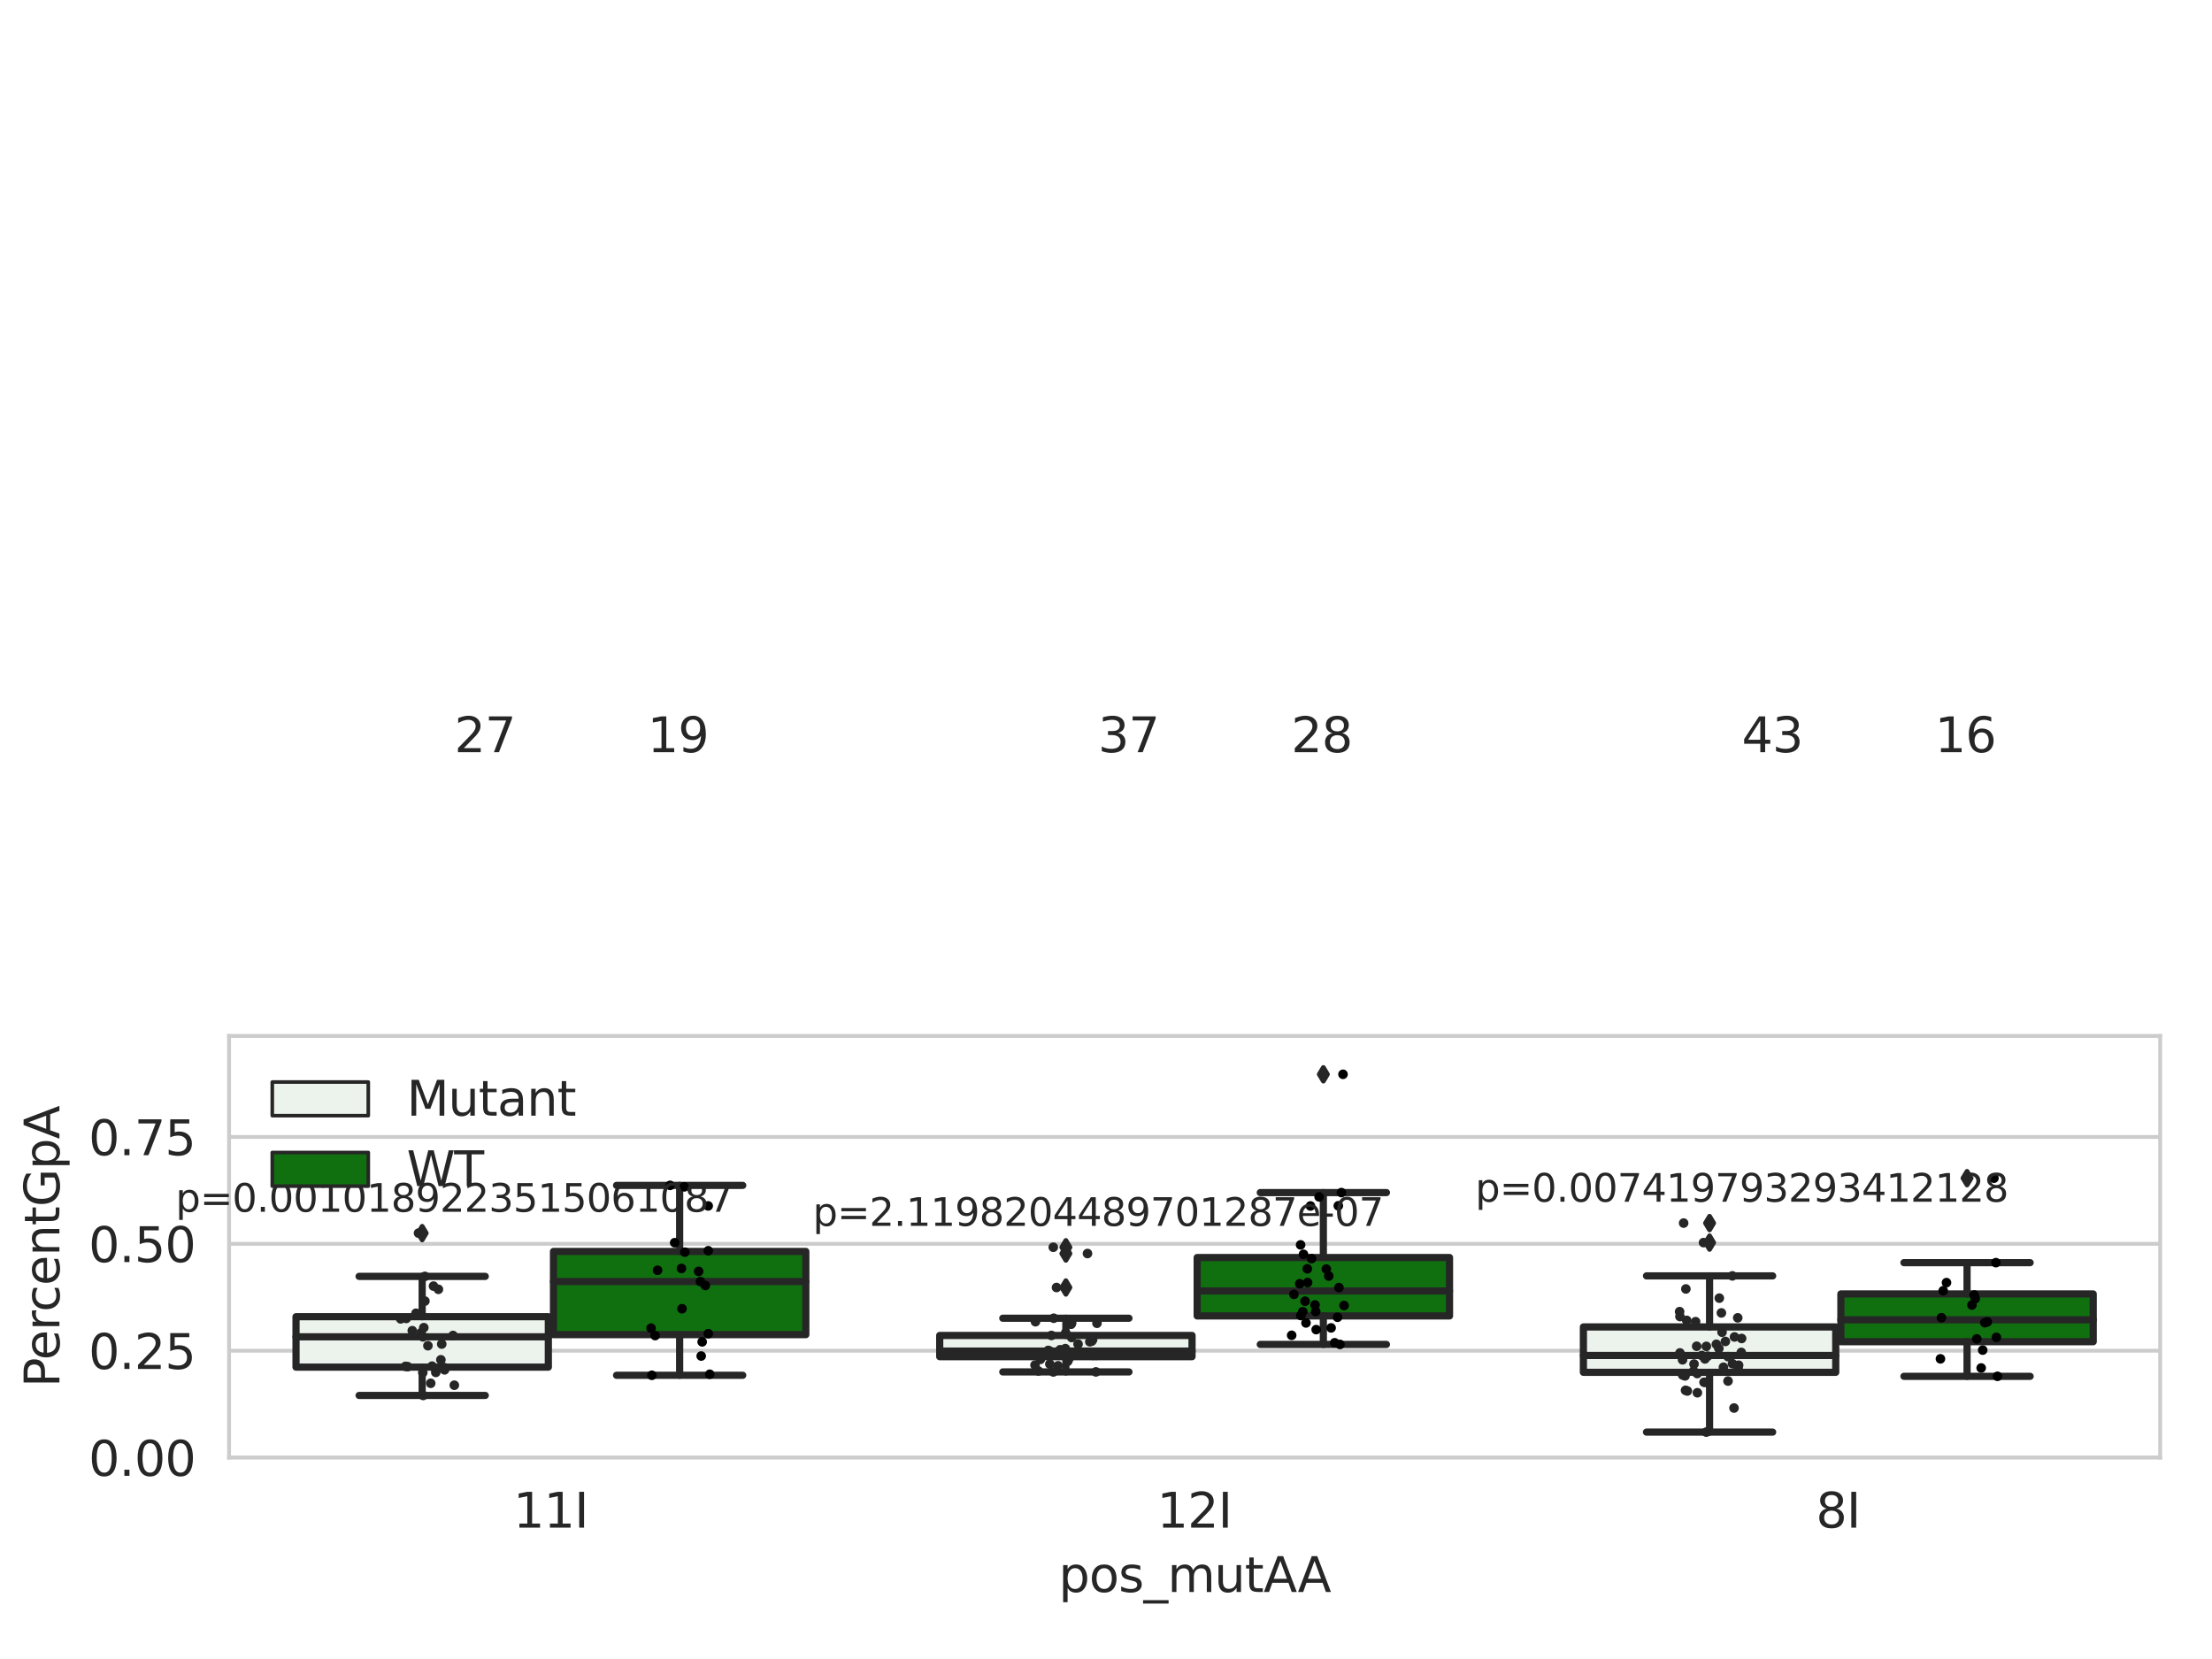 <?xml version="1.0" encoding="utf-8" standalone="no"?>
<!DOCTYPE svg PUBLIC "-//W3C//DTD SVG 1.1//EN"
  "http://www.w3.org/Graphics/SVG/1.1/DTD/svg11.dtd">
<svg xmlns:xlink="http://www.w3.org/1999/xlink" width="460.8pt" height="345.6pt" viewBox="0 0 460.8 345.6" xmlns="http://www.w3.org/2000/svg" version="1.1">
 <defs>
  <style type="text/css">*{stroke-linejoin: round; stroke-linecap: butt}</style>
 </defs>
 <g id="figure_1">
  <g id="patch_1">
   <path d="M 0 345.6 
L 460.8 345.6 
L 460.8 0 
L 0 0 
z
" style="fill: #ffffff"/>
  </g>
  <g id="axes_1">
   <g id="patch_2">
    <path d="M 47.72 303.64 
L 450 303.64 
L 450 215.812 
L 47.72 215.812 
z
" style="fill: #ffffff"/>
   </g>
   <g id="matplotlib.axis_1">
    <g id="xtick_1">
     <g id="text_1">
      <!-- 11I -->
      <g style="fill: #262626" transform="translate(106.929 318.238) scale(0.1 -0.1)">
       <defs>
        <path id="DejaVuSans-31" d="M 794 531 
L 1825 531 
L 1825 4091 
L 703 3866 
L 703 4441 
L 1819 4666 
L 2450 4666 
L 2450 531 
L 3481 531 
L 3481 0 
L 794 0 
L 794 531 
z
" transform="scale(0.016)"/>
        <path id="DejaVuSans-49" d="M 628 4666 
L 1259 4666 
L 1259 0 
L 628 0 
L 628 4666 
z
" transform="scale(0.016)"/>
       </defs>
       <use xlink:href="#DejaVuSans-31"/>
       <use xlink:href="#DejaVuSans-31" x="63.623"/>
       <use xlink:href="#DejaVuSans-49" x="127.246"/>
      </g>
     </g>
    </g>
    <g id="xtick_2">
     <g id="text_2">
      <!-- 12I -->
      <g style="fill: #262626" transform="translate(241.023 318.238) scale(0.1 -0.1)">
       <defs>
        <path id="DejaVuSans-32" d="M 1228 531 
L 3431 531 
L 3431 0 
L 469 0 
L 469 531 
Q 828 903 1448 1529 
Q 2069 2156 2228 2338 
Q 2531 2678 2651 2914 
Q 2772 3150 2772 3378 
Q 2772 3750 2511 3984 
Q 2250 4219 1831 4219 
Q 1534 4219 1204 4116 
Q 875 4013 500 3803 
L 500 4441 
Q 881 4594 1212 4672 
Q 1544 4750 1819 4750 
Q 2544 4750 2975 4387 
Q 3406 4025 3406 3419 
Q 3406 3131 3298 2873 
Q 3191 2616 2906 2266 
Q 2828 2175 2409 1742 
Q 1991 1309 1228 531 
z
" transform="scale(0.016)"/>
       </defs>
       <use xlink:href="#DejaVuSans-31"/>
       <use xlink:href="#DejaVuSans-32" x="63.623"/>
       <use xlink:href="#DejaVuSans-49" x="127.246"/>
      </g>
     </g>
    </g>
    <g id="xtick_3">
     <g id="text_3">
      <!-- 8I -->
      <g style="fill: #262626" transform="translate(378.297 318.238) scale(0.1 -0.1)">
       <defs>
        <path id="DejaVuSans-38" d="M 2034 2216 
Q 1584 2216 1326 1975 
Q 1069 1734 1069 1313 
Q 1069 891 1326 650 
Q 1584 409 2034 409 
Q 2484 409 2743 651 
Q 3003 894 3003 1313 
Q 3003 1734 2745 1975 
Q 2488 2216 2034 2216 
z
M 1403 2484 
Q 997 2584 770 2862 
Q 544 3141 544 3541 
Q 544 4100 942 4425 
Q 1341 4750 2034 4750 
Q 2731 4750 3128 4425 
Q 3525 4100 3525 3541 
Q 3525 3141 3298 2862 
Q 3072 2584 2669 2484 
Q 3125 2378 3379 2068 
Q 3634 1759 3634 1313 
Q 3634 634 3220 271 
Q 2806 -91 2034 -91 
Q 1263 -91 848 271 
Q 434 634 434 1313 
Q 434 1759 690 2068 
Q 947 2378 1403 2484 
z
M 1172 3481 
Q 1172 3119 1398 2916 
Q 1625 2713 2034 2713 
Q 2441 2713 2670 2916 
Q 2900 3119 2900 3481 
Q 2900 3844 2670 4047 
Q 2441 4250 2034 4250 
Q 1625 4250 1398 4047 
Q 1172 3844 1172 3481 
z
" transform="scale(0.016)"/>
       </defs>
       <use xlink:href="#DejaVuSans-38"/>
       <use xlink:href="#DejaVuSans-49" x="63.623"/>
      </g>
     </g>
    </g>
    <g id="text_4">
     <!-- pos_mutAA -->
     <g style="fill: #262626" transform="translate(220.544 331.638) scale(0.1 -0.1)">
      <defs>
       <path id="DejaVuSans-70" d="M 1159 525 
L 1159 -1331 
L 581 -1331 
L 581 3500 
L 1159 3500 
L 1159 2969 
Q 1341 3281 1617 3432 
Q 1894 3584 2278 3584 
Q 2916 3584 3314 3078 
Q 3713 2572 3713 1747 
Q 3713 922 3314 415 
Q 2916 -91 2278 -91 
Q 1894 -91 1617 61 
Q 1341 213 1159 525 
z
M 3116 1747 
Q 3116 2381 2855 2742 
Q 2594 3103 2138 3103 
Q 1681 3103 1420 2742 
Q 1159 2381 1159 1747 
Q 1159 1113 1420 752 
Q 1681 391 2138 391 
Q 2594 391 2855 752 
Q 3116 1113 3116 1747 
z
" transform="scale(0.016)"/>
       <path id="DejaVuSans-6f" d="M 1959 3097 
Q 1497 3097 1228 2736 
Q 959 2375 959 1747 
Q 959 1119 1226 758 
Q 1494 397 1959 397 
Q 2419 397 2687 759 
Q 2956 1122 2956 1747 
Q 2956 2369 2687 2733 
Q 2419 3097 1959 3097 
z
M 1959 3584 
Q 2709 3584 3137 3096 
Q 3566 2609 3566 1747 
Q 3566 888 3137 398 
Q 2709 -91 1959 -91 
Q 1206 -91 779 398 
Q 353 888 353 1747 
Q 353 2609 779 3096 
Q 1206 3584 1959 3584 
z
" transform="scale(0.016)"/>
       <path id="DejaVuSans-73" d="M 2834 3397 
L 2834 2853 
Q 2591 2978 2328 3040 
Q 2066 3103 1784 3103 
Q 1356 3103 1142 2972 
Q 928 2841 928 2578 
Q 928 2378 1081 2264 
Q 1234 2150 1697 2047 
L 1894 2003 
Q 2506 1872 2764 1633 
Q 3022 1394 3022 966 
Q 3022 478 2636 193 
Q 2250 -91 1575 -91 
Q 1294 -91 989 -36 
Q 684 19 347 128 
L 347 722 
Q 666 556 975 473 
Q 1284 391 1588 391 
Q 1994 391 2212 530 
Q 2431 669 2431 922 
Q 2431 1156 2273 1281 
Q 2116 1406 1581 1522 
L 1381 1569 
Q 847 1681 609 1914 
Q 372 2147 372 2553 
Q 372 3047 722 3315 
Q 1072 3584 1716 3584 
Q 2034 3584 2315 3537 
Q 2597 3491 2834 3397 
z
" transform="scale(0.016)"/>
       <path id="DejaVuSans-5f" d="M 3263 -1063 
L 3263 -1509 
L -63 -1509 
L -63 -1063 
L 3263 -1063 
z
" transform="scale(0.016)"/>
       <path id="DejaVuSans-6d" d="M 3328 2828 
Q 3544 3216 3844 3400 
Q 4144 3584 4550 3584 
Q 5097 3584 5394 3201 
Q 5691 2819 5691 2113 
L 5691 0 
L 5113 0 
L 5113 2094 
Q 5113 2597 4934 2840 
Q 4756 3084 4391 3084 
Q 3944 3084 3684 2787 
Q 3425 2491 3425 1978 
L 3425 0 
L 2847 0 
L 2847 2094 
Q 2847 2600 2669 2842 
Q 2491 3084 2119 3084 
Q 1678 3084 1418 2786 
Q 1159 2488 1159 1978 
L 1159 0 
L 581 0 
L 581 3500 
L 1159 3500 
L 1159 2956 
Q 1356 3278 1631 3431 
Q 1906 3584 2284 3584 
Q 2666 3584 2933 3390 
Q 3200 3197 3328 2828 
z
" transform="scale(0.016)"/>
       <path id="DejaVuSans-75" d="M 544 1381 
L 544 3500 
L 1119 3500 
L 1119 1403 
Q 1119 906 1312 657 
Q 1506 409 1894 409 
Q 2359 409 2629 706 
Q 2900 1003 2900 1516 
L 2900 3500 
L 3475 3500 
L 3475 0 
L 2900 0 
L 2900 538 
Q 2691 219 2414 64 
Q 2138 -91 1772 -91 
Q 1169 -91 856 284 
Q 544 659 544 1381 
z
M 1991 3584 
L 1991 3584 
z
" transform="scale(0.016)"/>
       <path id="DejaVuSans-74" d="M 1172 4494 
L 1172 3500 
L 2356 3500 
L 2356 3053 
L 1172 3053 
L 1172 1153 
Q 1172 725 1289 603 
Q 1406 481 1766 481 
L 2356 481 
L 2356 0 
L 1766 0 
Q 1100 0 847 248 
Q 594 497 594 1153 
L 594 3053 
L 172 3053 
L 172 3500 
L 594 3500 
L 594 4494 
L 1172 4494 
z
" transform="scale(0.016)"/>
       <path id="DejaVuSans-41" d="M 2188 4044 
L 1331 1722 
L 3047 1722 
L 2188 4044 
z
M 1831 4666 
L 2547 4666 
L 4325 0 
L 3669 0 
L 3244 1197 
L 1141 1197 
L 716 0 
L 50 0 
L 1831 4666 
z
" transform="scale(0.016)"/>
      </defs>
      <use xlink:href="#DejaVuSans-70"/>
      <use xlink:href="#DejaVuSans-6f" x="63.477"/>
      <use xlink:href="#DejaVuSans-73" x="124.658"/>
      <use xlink:href="#DejaVuSans-5f" x="176.758"/>
      <use xlink:href="#DejaVuSans-6d" x="226.758"/>
      <use xlink:href="#DejaVuSans-75" x="324.17"/>
      <use xlink:href="#DejaVuSans-74" x="387.549"/>
      <use xlink:href="#DejaVuSans-41" x="426.758"/>
      <use xlink:href="#DejaVuSans-41" x="497.916"/>
     </g>
    </g>
   </g>
   <g id="matplotlib.axis_2">
    <g id="ytick_1">
     <g id="line2d_1">
      <path d="M 47.72 303.64 
L 450 303.64 
" clip-path="url(#p1ed78dbb4f)" style="fill: none; stroke: #cccccc; stroke-width: 0.8; stroke-linecap: round"/>
     </g>
     <g id="text_5">
      <!-- 0.00 -->
      <g style="fill: #262626" transform="translate(18.454 307.439) scale(0.1 -0.1)">
       <defs>
        <path id="DejaVuSans-30" d="M 2034 4250 
Q 1547 4250 1301 3770 
Q 1056 3291 1056 2328 
Q 1056 1369 1301 889 
Q 1547 409 2034 409 
Q 2525 409 2770 889 
Q 3016 1369 3016 2328 
Q 3016 3291 2770 3770 
Q 2525 4250 2034 4250 
z
M 2034 4750 
Q 2819 4750 3233 4129 
Q 3647 3509 3647 2328 
Q 3647 1150 3233 529 
Q 2819 -91 2034 -91 
Q 1250 -91 836 529 
Q 422 1150 422 2328 
Q 422 3509 836 4129 
Q 1250 4750 2034 4750 
z
" transform="scale(0.016)"/>
        <path id="DejaVuSans-2e" d="M 684 794 
L 1344 794 
L 1344 0 
L 684 0 
L 684 794 
z
" transform="scale(0.016)"/>
       </defs>
       <use xlink:href="#DejaVuSans-30"/>
       <use xlink:href="#DejaVuSans-2e" x="63.623"/>
       <use xlink:href="#DejaVuSans-30" x="95.41"/>
       <use xlink:href="#DejaVuSans-30" x="159.033"/>
      </g>
     </g>
    </g>
    <g id="ytick_2">
     <g id="line2d_2">
      <path d="M 47.72 281.376 
L 450 281.376 
" clip-path="url(#p1ed78dbb4f)" style="fill: none; stroke: #cccccc; stroke-width: 0.8; stroke-linecap: round"/>
     </g>
     <g id="text_6">
      <!-- 0.25 -->
      <g style="fill: #262626" transform="translate(18.454 285.176) scale(0.1 -0.1)">
       <defs>
        <path id="DejaVuSans-35" d="M 691 4666 
L 3169 4666 
L 3169 4134 
L 1269 4134 
L 1269 2991 
Q 1406 3038 1543 3061 
Q 1681 3084 1819 3084 
Q 2600 3084 3056 2656 
Q 3513 2228 3513 1497 
Q 3513 744 3044 326 
Q 2575 -91 1722 -91 
Q 1428 -91 1123 -41 
Q 819 9 494 109 
L 494 744 
Q 775 591 1075 516 
Q 1375 441 1709 441 
Q 2250 441 2565 725 
Q 2881 1009 2881 1497 
Q 2881 1984 2565 2268 
Q 2250 2553 1709 2553 
Q 1456 2553 1204 2497 
Q 953 2441 691 2322 
L 691 4666 
z
" transform="scale(0.016)"/>
       </defs>
       <use xlink:href="#DejaVuSans-30"/>
       <use xlink:href="#DejaVuSans-2e" x="63.623"/>
       <use xlink:href="#DejaVuSans-32" x="95.41"/>
       <use xlink:href="#DejaVuSans-35" x="159.033"/>
      </g>
     </g>
    </g>
    <g id="ytick_3">
     <g id="line2d_3">
      <path d="M 47.72 259.113 
L 450 259.113 
" clip-path="url(#p1ed78dbb4f)" style="fill: none; stroke: #cccccc; stroke-width: 0.8; stroke-linecap: round"/>
     </g>
     <g id="text_7">
      <!-- 0.50 -->
      <g style="fill: #262626" transform="translate(18.454 262.912) scale(0.1 -0.1)">
       <use xlink:href="#DejaVuSans-30"/>
       <use xlink:href="#DejaVuSans-2e" x="63.623"/>
       <use xlink:href="#DejaVuSans-35" x="95.41"/>
       <use xlink:href="#DejaVuSans-30" x="159.033"/>
      </g>
     </g>
    </g>
    <g id="ytick_4">
     <g id="line2d_4">
      <path d="M 47.72 236.849 
L 450 236.849 
" clip-path="url(#p1ed78dbb4f)" style="fill: none; stroke: #cccccc; stroke-width: 0.8; stroke-linecap: round"/>
     </g>
     <g id="text_8">
      <!-- 0.75 -->
      <g style="fill: #262626" transform="translate(18.454 240.648) scale(0.1 -0.1)">
       <defs>
        <path id="DejaVuSans-37" d="M 525 4666 
L 3525 4666 
L 3525 4397 
L 1831 0 
L 1172 0 
L 2766 4134 
L 525 4134 
L 525 4666 
z
" transform="scale(0.016)"/>
       </defs>
       <use xlink:href="#DejaVuSans-30"/>
       <use xlink:href="#DejaVuSans-2e" x="63.623"/>
       <use xlink:href="#DejaVuSans-37" x="95.41"/>
       <use xlink:href="#DejaVuSans-35" x="159.033"/>
      </g>
     </g>
    </g>
    <g id="text_9">
     <!-- PercentGpA -->
     <g style="fill: #262626" transform="translate(12.375 289.002) rotate(-90) scale(0.1 -0.1)">
      <defs>
       <path id="DejaVuSans-50" d="M 1259 4147 
L 1259 2394 
L 2053 2394 
Q 2494 2394 2734 2622 
Q 2975 2850 2975 3272 
Q 2975 3691 2734 3919 
Q 2494 4147 2053 4147 
L 1259 4147 
z
M 628 4666 
L 2053 4666 
Q 2838 4666 3239 4311 
Q 3641 3956 3641 3272 
Q 3641 2581 3239 2228 
Q 2838 1875 2053 1875 
L 1259 1875 
L 1259 0 
L 628 0 
L 628 4666 
z
" transform="scale(0.016)"/>
       <path id="DejaVuSans-65" d="M 3597 1894 
L 3597 1613 
L 953 1613 
Q 991 1019 1311 708 
Q 1631 397 2203 397 
Q 2534 397 2845 478 
Q 3156 559 3463 722 
L 3463 178 
Q 3153 47 2828 -22 
Q 2503 -91 2169 -91 
Q 1331 -91 842 396 
Q 353 884 353 1716 
Q 353 2575 817 3079 
Q 1281 3584 2069 3584 
Q 2775 3584 3186 3129 
Q 3597 2675 3597 1894 
z
M 3022 2063 
Q 3016 2534 2758 2815 
Q 2500 3097 2075 3097 
Q 1594 3097 1305 2825 
Q 1016 2553 972 2059 
L 3022 2063 
z
" transform="scale(0.016)"/>
       <path id="DejaVuSans-72" d="M 2631 2963 
Q 2534 3019 2420 3045 
Q 2306 3072 2169 3072 
Q 1681 3072 1420 2755 
Q 1159 2438 1159 1844 
L 1159 0 
L 581 0 
L 581 3500 
L 1159 3500 
L 1159 2956 
Q 1341 3275 1631 3429 
Q 1922 3584 2338 3584 
Q 2397 3584 2469 3576 
Q 2541 3569 2628 3553 
L 2631 2963 
z
" transform="scale(0.016)"/>
       <path id="DejaVuSans-63" d="M 3122 3366 
L 3122 2828 
Q 2878 2963 2633 3030 
Q 2388 3097 2138 3097 
Q 1578 3097 1268 2742 
Q 959 2388 959 1747 
Q 959 1106 1268 751 
Q 1578 397 2138 397 
Q 2388 397 2633 464 
Q 2878 531 3122 666 
L 3122 134 
Q 2881 22 2623 -34 
Q 2366 -91 2075 -91 
Q 1284 -91 818 406 
Q 353 903 353 1747 
Q 353 2603 823 3093 
Q 1294 3584 2113 3584 
Q 2378 3584 2631 3529 
Q 2884 3475 3122 3366 
z
" transform="scale(0.016)"/>
       <path id="DejaVuSans-6e" d="M 3513 2113 
L 3513 0 
L 2938 0 
L 2938 2094 
Q 2938 2591 2744 2837 
Q 2550 3084 2163 3084 
Q 1697 3084 1428 2787 
Q 1159 2491 1159 1978 
L 1159 0 
L 581 0 
L 581 3500 
L 1159 3500 
L 1159 2956 
Q 1366 3272 1645 3428 
Q 1925 3584 2291 3584 
Q 2894 3584 3203 3211 
Q 3513 2838 3513 2113 
z
" transform="scale(0.016)"/>
       <path id="DejaVuSans-47" d="M 3809 666 
L 3809 1919 
L 2778 1919 
L 2778 2438 
L 4434 2438 
L 4434 434 
Q 4069 175 3628 42 
Q 3188 -91 2688 -91 
Q 1594 -91 976 548 
Q 359 1188 359 2328 
Q 359 3472 976 4111 
Q 1594 4750 2688 4750 
Q 3144 4750 3555 4637 
Q 3966 4525 4313 4306 
L 4313 3634 
Q 3963 3931 3569 4081 
Q 3175 4231 2741 4231 
Q 1884 4231 1454 3753 
Q 1025 3275 1025 2328 
Q 1025 1384 1454 906 
Q 1884 428 2741 428 
Q 3075 428 3337 486 
Q 3600 544 3809 666 
z
" transform="scale(0.016)"/>
      </defs>
      <use xlink:href="#DejaVuSans-50"/>
      <use xlink:href="#DejaVuSans-65" x="56.678"/>
      <use xlink:href="#DejaVuSans-72" x="118.201"/>
      <use xlink:href="#DejaVuSans-63" x="157.064"/>
      <use xlink:href="#DejaVuSans-65" x="212.045"/>
      <use xlink:href="#DejaVuSans-6e" x="273.568"/>
      <use xlink:href="#DejaVuSans-74" x="336.947"/>
      <use xlink:href="#DejaVuSans-47" x="376.156"/>
      <use xlink:href="#DejaVuSans-70" x="453.646"/>
      <use xlink:href="#DejaVuSans-41" x="517.123"/>
     </g>
    </g>
   </g>
   <g id="patch_3">
    <path d="M 61.666 284.798 
L 114.23 284.798 
L 114.23 274.295 
L 61.666 274.295 
L 61.666 284.798 
z
" clip-path="url(#p1ed78dbb4f)" style="fill: #ecf2ec; stroke: #262626; stroke-width: 1.5; stroke-linejoin: miter"/>
   </g>
   <g id="patch_4">
    <path d="M 115.303 278.031 
L 167.868 278.031 
L 167.868 260.702 
L 115.303 260.702 
L 115.303 278.031 
z
" clip-path="url(#p1ed78dbb4f)" style="fill: #107010; stroke: #262626; stroke-width: 1.5; stroke-linejoin: miter"/>
   </g>
   <g id="patch_5">
    <path d="M 195.759 282.619 
L 248.324 282.619 
L 248.324 278.197 
L 195.759 278.197 
L 195.759 282.619 
z
" clip-path="url(#p1ed78dbb4f)" style="fill: #ecf2ec; stroke: #262626; stroke-width: 1.5; stroke-linejoin: miter"/>
   </g>
   <g id="patch_6">
    <path d="M 249.396 274.134 
L 301.961 274.134 
L 301.961 261.964 
L 249.396 261.964 
L 249.396 274.134 
z
" clip-path="url(#p1ed78dbb4f)" style="fill: #107010; stroke: #262626; stroke-width: 1.5; stroke-linejoin: miter"/>
   </g>
   <g id="patch_7">
    <path d="M 329.852 285.875 
L 382.417 285.875 
L 382.417 276.425 
L 329.852 276.425 
L 329.852 285.875 
z
" clip-path="url(#p1ed78dbb4f)" style="fill: #ecf2ec; stroke: #262626; stroke-width: 1.5; stroke-linejoin: miter"/>
   </g>
   <g id="patch_8">
    <path d="M 383.49 279.502 
L 436.054 279.502 
L 436.054 269.55 
L 383.49 269.55 
L 383.49 279.502 
z
" clip-path="url(#p1ed78dbb4f)" style="fill: #107010; stroke: #262626; stroke-width: 1.5; stroke-linejoin: miter"/>
   </g>
   <g id="patch_9">
    <path d="M 114.767 303.64 
L 114.767 303.64 
L 114.767 303.64 
L 114.767 303.64 
z
" clip-path="url(#p1ed78dbb4f)" style="fill: #ecf2ec; stroke: #262626; stroke-width: 0.75; stroke-linejoin: miter"/>
   </g>
   <g id="patch_10">
    <path d="M 114.767 303.64 
L 114.767 303.64 
L 114.767 303.64 
L 114.767 303.64 
z
" clip-path="url(#p1ed78dbb4f)" style="fill: #107010; stroke: #262626; stroke-width: 0.75; stroke-linejoin: miter"/>
   </g>
   <g id="PathCollection_1"/>
   <g id="PathCollection_2"/>
   <g id="line2d_5">
    <path d="M 87.948 284.798 
L 87.948 290.694 
" clip-path="url(#p1ed78dbb4f)" style="fill: none; stroke: #262626; stroke-width: 1.5; stroke-linecap: round"/>
   </g>
   <g id="line2d_6">
    <path d="M 87.948 274.295 
L 87.948 265.894 
" clip-path="url(#p1ed78dbb4f)" style="fill: none; stroke: #262626; stroke-width: 1.5; stroke-linecap: round"/>
   </g>
   <g id="line2d_7">
    <path d="M 74.807 290.694 
L 101.089 290.694 
" clip-path="url(#p1ed78dbb4f)" style="fill: none; stroke: #262626; stroke-width: 1.5; stroke-linecap: round"/>
   </g>
   <g id="line2d_8">
    <path d="M 74.807 265.894 
L 101.089 265.894 
" clip-path="url(#p1ed78dbb4f)" style="fill: none; stroke: #262626; stroke-width: 1.5; stroke-linecap: round"/>
   </g>
   <g id="line2d_9">
    <defs>
     <path id="m2e380031ae" d="M -0 1.414 
L 0.849 0 
L 0 -1.414 
L -0.849 -0 
z
" style="stroke: #262626; stroke-linejoin: miter"/>
    </defs>
    <g clip-path="url(#p1ed78dbb4f)">
     <use xlink:href="#m2e380031ae" x="87.948" y="256.881" style="fill: #262626; stroke: #262626; stroke-linejoin: miter"/>
    </g>
   </g>
   <g id="line2d_10">
    <path d="M 141.585 278.031 
L 141.585 286.496 
" clip-path="url(#p1ed78dbb4f)" style="fill: none; stroke: #262626; stroke-width: 1.5; stroke-linecap: round"/>
   </g>
   <g id="line2d_11">
    <path d="M 141.585 260.702 
L 141.585 246.935 
" clip-path="url(#p1ed78dbb4f)" style="fill: none; stroke: #262626; stroke-width: 1.5; stroke-linecap: round"/>
   </g>
   <g id="line2d_12">
    <path d="M 128.444 286.496 
L 154.726 286.496 
" clip-path="url(#p1ed78dbb4f)" style="fill: none; stroke: #262626; stroke-width: 1.5; stroke-linecap: round"/>
   </g>
   <g id="line2d_13">
    <path d="M 128.444 246.935 
L 154.726 246.935 
" clip-path="url(#p1ed78dbb4f)" style="fill: none; stroke: #262626; stroke-width: 1.5; stroke-linecap: round"/>
   </g>
   <g id="line2d_14"/>
   <g id="line2d_15">
    <path d="M 222.041 282.619 
L 222.041 285.798 
" clip-path="url(#p1ed78dbb4f)" style="fill: none; stroke: #262626; stroke-width: 1.5; stroke-linecap: round"/>
   </g>
   <g id="line2d_16">
    <path d="M 222.041 278.197 
L 222.041 274.611 
" clip-path="url(#p1ed78dbb4f)" style="fill: none; stroke: #262626; stroke-width: 1.5; stroke-linecap: round"/>
   </g>
   <g id="line2d_17">
    <path d="M 208.9 285.798 
L 235.182 285.798 
" clip-path="url(#p1ed78dbb4f)" style="fill: none; stroke: #262626; stroke-width: 1.5; stroke-linecap: round"/>
   </g>
   <g id="line2d_18">
    <path d="M 208.9 274.611 
L 235.182 274.611 
" clip-path="url(#p1ed78dbb4f)" style="fill: none; stroke: #262626; stroke-width: 1.5; stroke-linecap: round"/>
   </g>
   <g id="line2d_19">
    <g clip-path="url(#p1ed78dbb4f)">
     <use xlink:href="#m2e380031ae" x="222.041" y="261.132" style="fill: #262626; stroke: #262626; stroke-linejoin: miter"/>
     <use xlink:href="#m2e380031ae" x="222.041" y="268.207" style="fill: #262626; stroke: #262626; stroke-linejoin: miter"/>
     <use xlink:href="#m2e380031ae" x="222.041" y="259.826" style="fill: #262626; stroke: #262626; stroke-linejoin: miter"/>
    </g>
   </g>
   <g id="line2d_20">
    <path d="M 275.679 274.134 
L 275.679 280.068 
" clip-path="url(#p1ed78dbb4f)" style="fill: none; stroke: #262626; stroke-width: 1.5; stroke-linecap: round"/>
   </g>
   <g id="line2d_21">
    <path d="M 275.679 261.964 
L 275.679 248.437 
" clip-path="url(#p1ed78dbb4f)" style="fill: none; stroke: #262626; stroke-width: 1.5; stroke-linecap: round"/>
   </g>
   <g id="line2d_22">
    <path d="M 262.538 280.068 
L 288.82 280.068 
" clip-path="url(#p1ed78dbb4f)" style="fill: none; stroke: #262626; stroke-width: 1.5; stroke-linecap: round"/>
   </g>
   <g id="line2d_23">
    <path d="M 262.538 248.437 
L 288.82 248.437 
" clip-path="url(#p1ed78dbb4f)" style="fill: none; stroke: #262626; stroke-width: 1.5; stroke-linecap: round"/>
   </g>
   <g id="line2d_24">
    <g clip-path="url(#p1ed78dbb4f)">
     <use xlink:href="#m2e380031ae" x="275.679" y="223.796" style="fill: #262626; stroke: #262626; stroke-linejoin: miter"/>
    </g>
   </g>
   <g id="line2d_25">
    <path d="M 356.135 285.875 
L 356.135 298.332 
" clip-path="url(#p1ed78dbb4f)" style="fill: none; stroke: #262626; stroke-width: 1.5; stroke-linecap: round"/>
   </g>
   <g id="line2d_26">
    <path d="M 356.135 276.425 
L 356.135 265.789 
" clip-path="url(#p1ed78dbb4f)" style="fill: none; stroke: #262626; stroke-width: 1.5; stroke-linecap: round"/>
   </g>
   <g id="line2d_27">
    <path d="M 342.994 298.332 
L 369.276 298.332 
" clip-path="url(#p1ed78dbb4f)" style="fill: none; stroke: #262626; stroke-width: 1.5; stroke-linecap: round"/>
   </g>
   <g id="line2d_28">
    <path d="M 342.994 265.789 
L 369.276 265.789 
" clip-path="url(#p1ed78dbb4f)" style="fill: none; stroke: #262626; stroke-width: 1.5; stroke-linecap: round"/>
   </g>
   <g id="line2d_29">
    <g clip-path="url(#p1ed78dbb4f)">
     <use xlink:href="#m2e380031ae" x="356.135" y="258.857" style="fill: #262626; stroke: #262626; stroke-linejoin: miter"/>
     <use xlink:href="#m2e380031ae" x="356.135" y="254.791" style="fill: #262626; stroke: #262626; stroke-linejoin: miter"/>
    </g>
   </g>
   <g id="line2d_30">
    <path d="M 409.772 279.502 
L 409.772 286.712 
" clip-path="url(#p1ed78dbb4f)" style="fill: none; stroke: #262626; stroke-width: 1.5; stroke-linecap: round"/>
   </g>
   <g id="line2d_31">
    <path d="M 409.772 269.55 
L 409.772 263.035 
" clip-path="url(#p1ed78dbb4f)" style="fill: none; stroke: #262626; stroke-width: 1.5; stroke-linecap: round"/>
   </g>
   <g id="line2d_32">
    <path d="M 396.631 286.712 
L 422.913 286.712 
" clip-path="url(#p1ed78dbb4f)" style="fill: none; stroke: #262626; stroke-width: 1.5; stroke-linecap: round"/>
   </g>
   <g id="line2d_33">
    <path d="M 396.631 263.035 
L 422.913 263.035 
" clip-path="url(#p1ed78dbb4f)" style="fill: none; stroke: #262626; stroke-width: 1.5; stroke-linecap: round"/>
   </g>
   <g id="line2d_34">
    <g clip-path="url(#p1ed78dbb4f)">
     <use xlink:href="#m2e380031ae" x="409.772" y="245.432" style="fill: #262626; stroke: #262626; stroke-linejoin: miter"/>
    </g>
   </g>
   <g id="line2d_35">
    <path d="M 61.666 278.486 
L 114.23 278.486 
" clip-path="url(#p1ed78dbb4f)" style="fill: none; stroke: #262626; stroke-width: 1.5; stroke-linecap: round"/>
   </g>
   <g id="line2d_36">
    <path d="M 115.303 266.973 
L 167.868 266.973 
" clip-path="url(#p1ed78dbb4f)" style="fill: none; stroke: #262626; stroke-width: 1.5; stroke-linecap: round"/>
   </g>
   <g id="line2d_37">
    <path d="M 195.759 281.456 
L 248.324 281.456 
" clip-path="url(#p1ed78dbb4f)" style="fill: none; stroke: #262626; stroke-width: 1.5; stroke-linecap: round"/>
   </g>
   <g id="line2d_38">
    <path d="M 249.396 268.938 
L 301.961 268.938 
" clip-path="url(#p1ed78dbb4f)" style="fill: none; stroke: #262626; stroke-width: 1.5; stroke-linecap: round"/>
   </g>
   <g id="line2d_39">
    <path d="M 329.852 282.371 
L 382.417 282.371 
" clip-path="url(#p1ed78dbb4f)" style="fill: none; stroke: #262626; stroke-width: 1.5; stroke-linecap: round"/>
   </g>
   <g id="line2d_40">
    <path d="M 383.49 274.939 
L 436.054 274.939 
" clip-path="url(#p1ed78dbb4f)" style="fill: none; stroke: #262626; stroke-width: 1.5; stroke-linecap: round"/>
   </g>
   <g id="patch_11">
    <path d="M 47.72 303.64 
L 47.72 215.812 
" style="fill: none; stroke: #cccccc; stroke-width: 0.8; stroke-linejoin: miter; stroke-linecap: square"/>
   </g>
   <g id="patch_12">
    <path d="M 450 303.64 
L 450 215.812 
" style="fill: none; stroke: #cccccc; stroke-width: 0.8; stroke-linejoin: miter; stroke-linecap: square"/>
   </g>
   <g id="patch_13">
    <path d="M 47.72 303.64 
L 450 303.64 
" style="fill: none; stroke: #cccccc; stroke-width: 0.8; stroke-linejoin: miter; stroke-linecap: square"/>
   </g>
   <g id="patch_14">
    <path d="M 47.72 215.812 
L 450 215.812 
" style="fill: none; stroke: #cccccc; stroke-width: 0.8; stroke-linejoin: miter; stroke-linecap: square"/>
   </g>
   <g id="PathCollection_3">
    <defs>
     <path id="C0_0_8383382835" d="M 0 1 
C 0.265 1 0.52 0.895 0.707 0.707 
C 0.895 0.52 1 0.265 1 -0 
C 1 -0.265 0.895 -0.52 0.707 -0.707 
C 0.52 -0.895 0.265 -1 0 -1 
C -0.265 -1 -0.52 -0.895 -0.707 -0.707 
C -0.895 -0.52 -1 -0.265 -1 0 
C -1 0.265 -0.895 0.52 -0.707 0.707 
C -0.52 0.895 -0.265 1 0 1 
z
"/>
    </defs>
    <g clip-path="url(#p1ed78dbb4f)">
     <use xlink:href="#C0_0_8383382835" x="86.662" y="273.574" style="fill: #262626"/>
    </g>
    <g clip-path="url(#p1ed78dbb4f)">
     <use xlink:href="#C0_0_8383382835" x="91.844" y="283.27" style="fill: #262626"/>
    </g>
    <g clip-path="url(#p1ed78dbb4f)">
     <use xlink:href="#C0_0_8383382835" x="87.186" y="256.881" style="fill: #262626"/>
    </g>
    <g clip-path="url(#p1ed78dbb4f)">
     <use xlink:href="#C0_0_8383382835" x="90.783" y="285.894" style="fill: #262626"/>
    </g>
    <g clip-path="url(#p1ed78dbb4f)">
     <use xlink:href="#C0_0_8383382835" x="92.616" y="285.357" style="fill: #262626"/>
    </g>
    <g clip-path="url(#p1ed78dbb4f)">
     <use xlink:href="#C0_0_8383382835" x="84.627" y="274.65" style="fill: #262626"/>
    </g>
    <g clip-path="url(#p1ed78dbb4f)">
     <use xlink:href="#C0_0_8383382835" x="88.159" y="290.694" style="fill: #262626"/>
    </g>
    <g clip-path="url(#p1ed78dbb4f)">
     <use xlink:href="#C0_0_8383382835" x="84.474" y="284.642" style="fill: #262626"/>
    </g>
    <g clip-path="url(#p1ed78dbb4f)">
     <use xlink:href="#C0_0_8383382835" x="90.307" y="267.917" style="fill: #262626"/>
    </g>
    <g clip-path="url(#p1ed78dbb4f)">
     <use xlink:href="#C0_0_8383382835" x="94.374" y="278.206" style="fill: #262626"/>
    </g>
    <g clip-path="url(#p1ed78dbb4f)">
     <use xlink:href="#C0_0_8383382835" x="87.79" y="273.939" style="fill: #262626"/>
    </g>
    <g clip-path="url(#p1ed78dbb4f)">
     <use xlink:href="#C0_0_8383382835" x="88.105" y="278.486" style="fill: #262626"/>
    </g>
    <g clip-path="url(#p1ed78dbb4f)">
     <use xlink:href="#C0_0_8383382835" x="89.725" y="288.165" style="fill: #262626"/>
    </g>
    <g clip-path="url(#p1ed78dbb4f)">
     <use xlink:href="#C0_0_8383382835" x="92.544" y="284.89" style="fill: #262626"/>
    </g>
    <g clip-path="url(#p1ed78dbb4f)">
     <use xlink:href="#C0_0_8383382835" x="88.516" y="271.037" style="fill: #262626"/>
    </g>
    <g clip-path="url(#p1ed78dbb4f)">
     <use xlink:href="#C0_0_8383382835" x="94.645" y="288.566" style="fill: #262626"/>
    </g>
    <g clip-path="url(#p1ed78dbb4f)">
     <use xlink:href="#C0_0_8383382835" x="87.715" y="277.638" style="fill: #262626"/>
    </g>
    <g clip-path="url(#p1ed78dbb4f)">
     <use xlink:href="#C0_0_8383382835" x="89.142" y="280.337" style="fill: #262626"/>
    </g>
    <g clip-path="url(#p1ed78dbb4f)">
     <use xlink:href="#C0_0_8383382835" x="88.509" y="265.894" style="fill: #262626"/>
    </g>
    <g clip-path="url(#p1ed78dbb4f)">
     <use xlink:href="#C0_0_8383382835" x="83.469" y="274.741" style="fill: #262626"/>
    </g>
    <g clip-path="url(#p1ed78dbb4f)">
     <use xlink:href="#C0_0_8383382835" x="85.887" y="277.208" style="fill: #262626"/>
    </g>
    <g clip-path="url(#p1ed78dbb4f)">
     <use xlink:href="#C0_0_8383382835" x="88.075" y="285.934" style="fill: #262626"/>
    </g>
    <g clip-path="url(#p1ed78dbb4f)">
     <use xlink:href="#C0_0_8383382835" x="84.94" y="284.705" style="fill: #262626"/>
    </g>
    <g clip-path="url(#p1ed78dbb4f)">
     <use xlink:href="#C0_0_8383382835" x="92.021" y="279.994" style="fill: #262626"/>
    </g>
    <g clip-path="url(#p1ed78dbb4f)">
     <use xlink:href="#C0_0_8383382835" x="88.287" y="276.575" style="fill: #262626"/>
    </g>
    <g clip-path="url(#p1ed78dbb4f)">
     <use xlink:href="#C0_0_8383382835" x="90.007" y="284.595" style="fill: #262626"/>
    </g>
    <g clip-path="url(#p1ed78dbb4f)">
     <use xlink:href="#C0_0_8383382835" x="91.33" y="268.587" style="fill: #262626"/>
    </g>
   </g>
   <g id="PathCollection_4">
    <defs>
     <path id="C1_0_941594f981" d="M 0 1 
C 0.265 1 0.52 0.895 0.707 0.707 
C 0.895 0.52 1 0.265 1 -0 
C 1 -0.265 0.895 -0.52 0.707 -0.707 
C 0.52 -0.895 0.265 -1 0 -1 
C -0.265 -1 -0.52 -0.895 -0.707 -0.707 
C -0.895 -0.52 -1 -0.265 -1 0 
C -1 0.265 -0.895 0.52 -0.707 0.707 
C -0.52 0.895 -0.265 1 0 1 
z
"/>
    </defs>
    <g clip-path="url(#p1ed78dbb4f)">
     <use xlink:href="#C1_0_941594f981" x="136.985" y="264.621"/>
    </g>
    <g clip-path="url(#p1ed78dbb4f)">
     <use xlink:href="#C1_0_941594f981" x="140.55" y="258.876"/>
    </g>
    <g clip-path="url(#p1ed78dbb4f)">
     <use xlink:href="#C1_0_941594f981" x="147.546" y="260.552"/>
    </g>
    <g clip-path="url(#p1ed78dbb4f)">
     <use xlink:href="#C1_0_941594f981" x="147.555" y="277.836"/>
    </g>
    <g clip-path="url(#p1ed78dbb4f)">
     <use xlink:href="#C1_0_941594f981" x="135.626" y="276.675"/>
    </g>
    <g clip-path="url(#p1ed78dbb4f)">
     <use xlink:href="#C1_0_941594f981" x="136.483" y="278.225"/>
    </g>
    <g clip-path="url(#p1ed78dbb4f)">
     <use xlink:href="#C1_0_941594f981" x="145.536" y="264.855"/>
    </g>
    <g clip-path="url(#p1ed78dbb4f)">
     <use xlink:href="#C1_0_941594f981" x="142.075" y="272.634"/>
    </g>
    <g clip-path="url(#p1ed78dbb4f)">
     <use xlink:href="#C1_0_941594f981" x="141.963" y="264.244"/>
    </g>
    <g clip-path="url(#p1ed78dbb4f)">
     <use xlink:href="#C1_0_941594f981" x="142.668" y="260.852"/>
    </g>
    <g clip-path="url(#p1ed78dbb4f)">
     <use xlink:href="#C1_0_941594f981" x="147.529" y="251.214"/>
    </g>
    <g clip-path="url(#p1ed78dbb4f)">
     <use xlink:href="#C1_0_941594f981" x="146.071" y="282.485"/>
    </g>
    <g clip-path="url(#p1ed78dbb4f)">
     <use xlink:href="#C1_0_941594f981" x="146.274" y="279.533"/>
    </g>
    <g clip-path="url(#p1ed78dbb4f)">
     <use xlink:href="#C1_0_941594f981" x="142.55" y="247.242"/>
    </g>
    <g clip-path="url(#p1ed78dbb4f)">
     <use xlink:href="#C1_0_941594f981" x="139.586" y="246.935"/>
    </g>
    <g clip-path="url(#p1ed78dbb4f)">
     <use xlink:href="#C1_0_941594f981" x="146.943" y="267.793"/>
    </g>
    <g clip-path="url(#p1ed78dbb4f)">
     <use xlink:href="#C1_0_941594f981" x="147.861" y="286.282"/>
    </g>
    <g clip-path="url(#p1ed78dbb4f)">
     <use xlink:href="#C1_0_941594f981" x="145.906" y="266.973"/>
    </g>
    <g clip-path="url(#p1ed78dbb4f)">
     <use xlink:href="#C1_0_941594f981" x="135.793" y="286.496"/>
    </g>
   </g>
   <g id="PathCollection_5">
    <defs>
     <path id="C2_0_0b58cfd00b" d="M 0 1 
C 0.265 1 0.52 0.895 0.707 0.707 
C 0.895 0.52 1 0.265 1 -0 
C 1 -0.265 0.895 -0.52 0.707 -0.707 
C 0.52 -0.895 0.265 -1 0 -1 
C -0.265 -1 -0.52 -0.895 -0.707 -0.707 
C -0.895 -0.52 -1 -0.265 -1 0 
C -1 0.265 -0.895 0.52 -0.707 0.707 
C -0.52 0.895 -0.265 1 0 1 
z
"/>
    </defs>
    <g clip-path="url(#p1ed78dbb4f)">
     <use xlink:href="#C2_0_0b58cfd00b" x="226.544" y="261.132" style="fill: #262626"/>
    </g>
    <g clip-path="url(#p1ed78dbb4f)">
     <use xlink:href="#C2_0_0b58cfd00b" x="220.838" y="281.178" style="fill: #262626"/>
    </g>
    <g clip-path="url(#p1ed78dbb4f)">
     <use xlink:href="#C2_0_0b58cfd00b" x="216.311" y="285.599" style="fill: #262626"/>
    </g>
    <g clip-path="url(#p1ed78dbb4f)">
     <use xlink:href="#C2_0_0b58cfd00b" x="221.006" y="282.07" style="fill: #262626"/>
    </g>
    <g clip-path="url(#p1ed78dbb4f)">
     <use xlink:href="#C2_0_0b58cfd00b" x="218.446" y="282.213" style="fill: #262626"/>
    </g>
    <g clip-path="url(#p1ed78dbb4f)">
     <use xlink:href="#C2_0_0b58cfd00b" x="216.706" y="282.619" style="fill: #262626"/>
    </g>
    <g clip-path="url(#p1ed78dbb4f)">
     <use xlink:href="#C2_0_0b58cfd00b" x="220.415" y="284.515" style="fill: #262626"/>
    </g>
    <g clip-path="url(#p1ed78dbb4f)">
     <use xlink:href="#C2_0_0b58cfd00b" x="218.68" y="281.456" style="fill: #262626"/>
    </g>
    <g clip-path="url(#p1ed78dbb4f)">
     <use xlink:href="#C2_0_0b58cfd00b" x="220.091" y="268.207" style="fill: #262626"/>
    </g>
    <g clip-path="url(#p1ed78dbb4f)">
     <use xlink:href="#C2_0_0b58cfd00b" x="219.426" y="285.798" style="fill: #262626"/>
    </g>
    <g clip-path="url(#p1ed78dbb4f)">
     <use xlink:href="#C2_0_0b58cfd00b" x="228.52" y="275.66" style="fill: #262626"/>
    </g>
    <g clip-path="url(#p1ed78dbb4f)">
     <use xlink:href="#C2_0_0b58cfd00b" x="219.42" y="259.826" style="fill: #262626"/>
    </g>
    <g clip-path="url(#p1ed78dbb4f)">
     <use xlink:href="#C2_0_0b58cfd00b" x="228.297" y="285.79" style="fill: #262626"/>
    </g>
    <g clip-path="url(#p1ed78dbb4f)">
     <use xlink:href="#C2_0_0b58cfd00b" x="227.606" y="279.09" style="fill: #262626"/>
    </g>
    <g clip-path="url(#p1ed78dbb4f)">
     <use xlink:href="#C2_0_0b58cfd00b" x="223.129" y="275.866" style="fill: #262626"/>
    </g>
    <g clip-path="url(#p1ed78dbb4f)">
     <use xlink:href="#C2_0_0b58cfd00b" x="218.355" y="281.318" style="fill: #262626"/>
    </g>
    <g clip-path="url(#p1ed78dbb4f)">
     <use xlink:href="#C2_0_0b58cfd00b" x="222.009" y="277.641" style="fill: #262626"/>
    </g>
    <g clip-path="url(#p1ed78dbb4f)">
     <use xlink:href="#C2_0_0b58cfd00b" x="215.614" y="284.374" style="fill: #262626"/>
    </g>
    <g clip-path="url(#p1ed78dbb4f)">
     <use xlink:href="#C2_0_0b58cfd00b" x="226.291" y="282.081" style="fill: #262626"/>
    </g>
    <g clip-path="url(#p1ed78dbb4f)">
     <use xlink:href="#C2_0_0b58cfd00b" x="216.733" y="283.182" style="fill: #262626"/>
    </g>
    <g clip-path="url(#p1ed78dbb4f)">
     <use xlink:href="#C2_0_0b58cfd00b" x="215.709" y="275.339" style="fill: #262626"/>
    </g>
    <g clip-path="url(#p1ed78dbb4f)">
     <use xlink:href="#C2_0_0b58cfd00b" x="219.626" y="281.774" style="fill: #262626"/>
    </g>
    <g clip-path="url(#p1ed78dbb4f)">
     <use xlink:href="#C2_0_0b58cfd00b" x="227.034" y="279.514" style="fill: #262626"/>
    </g>
    <g clip-path="url(#p1ed78dbb4f)">
     <use xlink:href="#C2_0_0b58cfd00b" x="222.437" y="283.572" style="fill: #262626"/>
    </g>
    <g clip-path="url(#p1ed78dbb4f)">
     <use xlink:href="#C2_0_0b58cfd00b" x="218.7" y="284.165" style="fill: #262626"/>
    </g>
    <g clip-path="url(#p1ed78dbb4f)">
     <use xlink:href="#C2_0_0b58cfd00b" x="227.67" y="282.353" style="fill: #262626"/>
    </g>
    <g clip-path="url(#p1ed78dbb4f)">
     <use xlink:href="#C2_0_0b58cfd00b" x="218.981" y="282.047" style="fill: #262626"/>
    </g>
    <g clip-path="url(#p1ed78dbb4f)">
     <use xlink:href="#C2_0_0b58cfd00b" x="227.438" y="279.374" style="fill: #262626"/>
    </g>
    <g clip-path="url(#p1ed78dbb4f)">
     <use xlink:href="#C2_0_0b58cfd00b" x="222.657" y="283.05" style="fill: #262626"/>
    </g>
    <g clip-path="url(#p1ed78dbb4f)">
     <use xlink:href="#C2_0_0b58cfd00b" x="221.929" y="280.944" style="fill: #262626"/>
    </g>
    <g clip-path="url(#p1ed78dbb4f)">
     <use xlink:href="#C2_0_0b58cfd00b" x="219.034" y="278.197" style="fill: #262626"/>
    </g>
    <g clip-path="url(#p1ed78dbb4f)">
     <use xlink:href="#C2_0_0b58cfd00b" x="224.579" y="279.999" style="fill: #262626"/>
    </g>
    <g clip-path="url(#p1ed78dbb4f)">
     <use xlink:href="#C2_0_0b58cfd00b" x="228.365" y="282.343" style="fill: #262626"/>
    </g>
    <g clip-path="url(#p1ed78dbb4f)">
     <use xlink:href="#C2_0_0b58cfd00b" x="218.689" y="282.204" style="fill: #262626"/>
    </g>
    <g clip-path="url(#p1ed78dbb4f)">
     <use xlink:href="#C2_0_0b58cfd00b" x="219.511" y="274.611" style="fill: #262626"/>
    </g>
    <g clip-path="url(#p1ed78dbb4f)">
     <use xlink:href="#C2_0_0b58cfd00b" x="223.245" y="275.608" style="fill: #262626"/>
    </g>
    <g clip-path="url(#p1ed78dbb4f)">
     <use xlink:href="#C2_0_0b58cfd00b" x="223.241" y="278.625" style="fill: #262626"/>
    </g>
   </g>
   <g id="PathCollection_6">
    <defs>
     <path id="C3_0_72bc5adccd" d="M 0 1 
C 0.265 1 0.52 0.895 0.707 0.707 
C 0.895 0.52 1 0.265 1 -0 
C 1 -0.265 0.895 -0.52 0.707 -0.707 
C 0.52 -0.895 0.265 -1 0 -1 
C -0.265 -1 -0.52 -0.895 -0.707 -0.707 
C -0.895 -0.52 -1 -0.265 -1 0 
C -1 0.265 -0.895 0.52 -0.707 0.707 
C -0.52 0.895 -0.265 1 0 1 
z
"/>
    </defs>
    <g clip-path="url(#p1ed78dbb4f)">
     <use xlink:href="#C3_0_72bc5adccd" x="273.222" y="262.188"/>
    </g>
    <g clip-path="url(#p1ed78dbb4f)">
     <use xlink:href="#C3_0_72bc5adccd" x="274.799" y="249.334"/>
    </g>
    <g clip-path="url(#p1ed78dbb4f)">
     <use xlink:href="#C3_0_72bc5adccd" x="271.4" y="273.261"/>
    </g>
    <g clip-path="url(#p1ed78dbb4f)">
     <use xlink:href="#C3_0_72bc5adccd" x="278.637" y="274.408"/>
    </g>
    <g clip-path="url(#p1ed78dbb4f)">
     <use xlink:href="#C3_0_72bc5adccd" x="272.061" y="275.591"/>
    </g>
    <g clip-path="url(#p1ed78dbb4f)">
     <use xlink:href="#C3_0_72bc5adccd" x="269.076" y="278.17"/>
    </g>
    <g clip-path="url(#p1ed78dbb4f)">
     <use xlink:href="#C3_0_72bc5adccd" x="279.773" y="223.796"/>
    </g>
    <g clip-path="url(#p1ed78dbb4f)">
     <use xlink:href="#C3_0_72bc5adccd" x="278.93" y="268.233"/>
    </g>
    <g clip-path="url(#p1ed78dbb4f)">
     <use xlink:href="#C3_0_72bc5adccd" x="274.086" y="273.22"/>
    </g>
    <g clip-path="url(#p1ed78dbb4f)">
     <use xlink:href="#C3_0_72bc5adccd" x="272.337" y="264.318"/>
    </g>
    <g clip-path="url(#p1ed78dbb4f)">
     <use xlink:href="#C3_0_72bc5adccd" x="279.442" y="248.437"/>
    </g>
    <g clip-path="url(#p1ed78dbb4f)">
     <use xlink:href="#C3_0_72bc5adccd" x="279.143" y="280.068"/>
    </g>
    <g clip-path="url(#p1ed78dbb4f)">
     <use xlink:href="#C3_0_72bc5adccd" x="279.996" y="271.964"/>
    </g>
    <g clip-path="url(#p1ed78dbb4f)">
     <use xlink:href="#C3_0_72bc5adccd" x="272.988" y="251.226"/>
    </g>
    <g clip-path="url(#p1ed78dbb4f)">
     <use xlink:href="#C3_0_72bc5adccd" x="271.871" y="271.064"/>
    </g>
    <g clip-path="url(#p1ed78dbb4f)">
     <use xlink:href="#C3_0_72bc5adccd" x="276.296" y="264.372"/>
    </g>
    <g clip-path="url(#p1ed78dbb4f)">
     <use xlink:href="#C3_0_72bc5adccd" x="271.545" y="261.292"/>
    </g>
    <g clip-path="url(#p1ed78dbb4f)">
     <use xlink:href="#C3_0_72bc5adccd" x="274.184" y="276.982"/>
    </g>
    <g clip-path="url(#p1ed78dbb4f)">
     <use xlink:href="#C3_0_72bc5adccd" x="273.944" y="271.846"/>
    </g>
    <g clip-path="url(#p1ed78dbb4f)">
     <use xlink:href="#C3_0_72bc5adccd" x="272.396" y="267.173"/>
    </g>
    <g clip-path="url(#p1ed78dbb4f)">
     <use xlink:href="#C3_0_72bc5adccd" x="270.939" y="259.33"/>
    </g>
    <g clip-path="url(#p1ed78dbb4f)">
     <use xlink:href="#C3_0_72bc5adccd" x="277.293" y="276.624"/>
    </g>
    <g clip-path="url(#p1ed78dbb4f)">
     <use xlink:href="#C3_0_72bc5adccd" x="269.554" y="269.643"/>
    </g>
    <g clip-path="url(#p1ed78dbb4f)">
     <use xlink:href="#C3_0_72bc5adccd" x="278.045" y="279.725"/>
    </g>
    <g clip-path="url(#p1ed78dbb4f)">
     <use xlink:href="#C3_0_72bc5adccd" x="270.974" y="274.042"/>
    </g>
    <g clip-path="url(#p1ed78dbb4f)">
     <use xlink:href="#C3_0_72bc5adccd" x="276.806" y="265.824"/>
    </g>
    <g clip-path="url(#p1ed78dbb4f)">
     <use xlink:href="#C3_0_72bc5adccd" x="278.796" y="251.186"/>
    </g>
    <g clip-path="url(#p1ed78dbb4f)">
     <use xlink:href="#C3_0_72bc5adccd" x="270.76" y="267.432"/>
    </g>
   </g>
   <g id="PathCollection_7">
    <defs>
     <path id="C4_0_835ca2f2e4" d="M 0 1 
C 0.265 1 0.52 0.895 0.707 0.707 
C 0.895 0.52 1 0.265 1 -0 
C 1 -0.265 0.895 -0.52 0.707 -0.707 
C 0.52 -0.895 0.265 -1 0 -1 
C -0.265 -1 -0.52 -0.895 -0.707 -0.707 
C -0.895 -0.52 -1 -0.265 -1 0 
C -1 0.265 -0.895 0.52 -0.707 0.707 
C -0.52 0.895 -0.265 1 0 1 
z
"/>
    </defs>
    <g clip-path="url(#p1ed78dbb4f)">
     <use xlink:href="#C4_0_835ca2f2e4" x="351.503" y="289.771" style="fill: #262626"/>
    </g>
    <g clip-path="url(#p1ed78dbb4f)">
     <use xlink:href="#C4_0_835ca2f2e4" x="349.895" y="273.238" style="fill: #262626"/>
    </g>
    <g clip-path="url(#p1ed78dbb4f)">
     <use xlink:href="#C4_0_835ca2f2e4" x="355.74" y="282.512" style="fill: #262626"/>
    </g>
    <g clip-path="url(#p1ed78dbb4f)">
     <use xlink:href="#C4_0_835ca2f2e4" x="360.881" y="265.789" style="fill: #262626"/>
    </g>
    <g clip-path="url(#p1ed78dbb4f)">
     <use xlink:href="#C4_0_835ca2f2e4" x="362.002" y="274.527" style="fill: #262626"/>
    </g>
    <g clip-path="url(#p1ed78dbb4f)">
     <use xlink:href="#C4_0_835ca2f2e4" x="351.199" y="268.51" style="fill: #262626"/>
    </g>
    <g clip-path="url(#p1ed78dbb4f)">
     <use xlink:href="#C4_0_835ca2f2e4" x="349.965" y="281.839" style="fill: #262626"/>
    </g>
    <g clip-path="url(#p1ed78dbb4f)">
     <use xlink:href="#C4_0_835ca2f2e4" x="359.976" y="287.7" style="fill: #262626"/>
    </g>
    <g clip-path="url(#p1ed78dbb4f)">
     <use xlink:href="#C4_0_835ca2f2e4" x="351.128" y="289.63" style="fill: #262626"/>
    </g>
    <g clip-path="url(#p1ed78dbb4f)">
     <use xlink:href="#C4_0_835ca2f2e4" x="352.799" y="285.613" style="fill: #262626"/>
    </g>
    <g clip-path="url(#p1ed78dbb4f)">
     <use xlink:href="#C4_0_835ca2f2e4" x="362.076" y="285.051" style="fill: #262626"/>
    </g>
    <g clip-path="url(#p1ed78dbb4f)">
     <use xlink:href="#C4_0_835ca2f2e4" x="350.526" y="286.438" style="fill: #262626"/>
    </g>
    <g clip-path="url(#p1ed78dbb4f)">
     <use xlink:href="#C4_0_835ca2f2e4" x="351.027" y="286.624" style="fill: #262626"/>
    </g>
    <g clip-path="url(#p1ed78dbb4f)">
     <use xlink:href="#C4_0_835ca2f2e4" x="354.514" y="282.371" style="fill: #262626"/>
    </g>
    <g clip-path="url(#p1ed78dbb4f)">
     <use xlink:href="#C4_0_835ca2f2e4" x="358.598" y="273.503" style="fill: #262626"/>
    </g>
    <g clip-path="url(#p1ed78dbb4f)">
     <use xlink:href="#C4_0_835ca2f2e4" x="355.327" y="287.96" style="fill: #262626"/>
    </g>
    <g clip-path="url(#p1ed78dbb4f)">
     <use xlink:href="#C4_0_835ca2f2e4" x="350.505" y="283.272" style="fill: #262626"/>
    </g>
    <g clip-path="url(#p1ed78dbb4f)">
     <use xlink:href="#C4_0_835ca2f2e4" x="349.966" y="274.265" style="fill: #262626"/>
    </g>
    <g clip-path="url(#p1ed78dbb4f)">
     <use xlink:href="#C4_0_835ca2f2e4" x="353.598" y="290.137" style="fill: #262626"/>
    </g>
    <g clip-path="url(#p1ed78dbb4f)">
     <use xlink:href="#C4_0_835ca2f2e4" x="359.025" y="284.824" style="fill: #262626"/>
    </g>
    <g clip-path="url(#p1ed78dbb4f)">
     <use xlink:href="#C4_0_835ca2f2e4" x="358.733" y="277.521" style="fill: #262626"/>
    </g>
    <g clip-path="url(#p1ed78dbb4f)">
     <use xlink:href="#C4_0_835ca2f2e4" x="355.459" y="280.474" style="fill: #262626"/>
    </g>
    <g clip-path="url(#p1ed78dbb4f)">
     <use xlink:href="#C4_0_835ca2f2e4" x="361.227" y="293.317" style="fill: #262626"/>
    </g>
    <g clip-path="url(#p1ed78dbb4f)">
     <use xlink:href="#C4_0_835ca2f2e4" x="357.553" y="280.038" style="fill: #262626"/>
    </g>
    <g clip-path="url(#p1ed78dbb4f)">
     <use xlink:href="#C4_0_835ca2f2e4" x="362.808" y="278.829" style="fill: #262626"/>
    </g>
    <g clip-path="url(#p1ed78dbb4f)">
     <use xlink:href="#C4_0_835ca2f2e4" x="353.446" y="280.449" style="fill: #262626"/>
    </g>
    <g clip-path="url(#p1ed78dbb4f)">
     <use xlink:href="#C4_0_835ca2f2e4" x="351.371" y="275.058" style="fill: #262626"/>
    </g>
    <g clip-path="url(#p1ed78dbb4f)">
     <use xlink:href="#C4_0_835ca2f2e4" x="355.449" y="298.332" style="fill: #262626"/>
    </g>
    <g clip-path="url(#p1ed78dbb4f)">
     <use xlink:href="#C4_0_835ca2f2e4" x="359.426" y="279.447" style="fill: #262626"/>
    </g>
    <g clip-path="url(#p1ed78dbb4f)">
     <use xlink:href="#C4_0_835ca2f2e4" x="359.976" y="282.61" style="fill: #262626"/>
    </g>
    <g clip-path="url(#p1ed78dbb4f)">
     <use xlink:href="#C4_0_835ca2f2e4" x="360.91" y="284.086" style="fill: #262626"/>
    </g>
    <g clip-path="url(#p1ed78dbb4f)">
     <use xlink:href="#C4_0_835ca2f2e4" x="352.895" y="284.156" style="fill: #262626"/>
    </g>
    <g clip-path="url(#p1ed78dbb4f)">
     <use xlink:href="#C4_0_835ca2f2e4" x="355.176" y="283.086" style="fill: #262626"/>
    </g>
    <g clip-path="url(#p1ed78dbb4f)">
     <use xlink:href="#C4_0_835ca2f2e4" x="353.223" y="275.328" style="fill: #262626"/>
    </g>
    <g clip-path="url(#p1ed78dbb4f)">
     <use xlink:href="#C4_0_835ca2f2e4" x="353.562" y="286.136" style="fill: #262626"/>
    </g>
    <g clip-path="url(#p1ed78dbb4f)">
     <use xlink:href="#C4_0_835ca2f2e4" x="354.984" y="287.952" style="fill: #262626"/>
    </g>
    <g clip-path="url(#p1ed78dbb4f)">
     <use xlink:href="#C4_0_835ca2f2e4" x="354.875" y="258.857" style="fill: #262626"/>
    </g>
    <g clip-path="url(#p1ed78dbb4f)">
     <use xlink:href="#C4_0_835ca2f2e4" x="362.74" y="281.733" style="fill: #262626"/>
    </g>
    <g clip-path="url(#p1ed78dbb4f)">
     <use xlink:href="#C4_0_835ca2f2e4" x="361.329" y="278.51" style="fill: #262626"/>
    </g>
    <g clip-path="url(#p1ed78dbb4f)">
     <use xlink:href="#C4_0_835ca2f2e4" x="362.189" y="284.402" style="fill: #262626"/>
    </g>
    <g clip-path="url(#p1ed78dbb4f)">
     <use xlink:href="#C4_0_835ca2f2e4" x="358.072" y="280.918" style="fill: #262626"/>
    </g>
    <g clip-path="url(#p1ed78dbb4f)">
     <use xlink:href="#C4_0_835ca2f2e4" x="358.163" y="270.426" style="fill: #262626"/>
    </g>
    <g clip-path="url(#p1ed78dbb4f)">
     <use xlink:href="#C4_0_835ca2f2e4" x="350.732" y="254.791" style="fill: #262626"/>
    </g>
   </g>
   <g id="PathCollection_8">
    <defs>
     <path id="C5_0_0da10ee3de" d="M 0 1 
C 0.265 1 0.52 0.895 0.707 0.707 
C 0.895 0.52 1 0.265 1 -0 
C 1 -0.265 0.895 -0.52 0.707 -0.707 
C 0.52 -0.895 0.265 -1 0 -1 
C -0.265 -1 -0.52 -0.895 -0.707 -0.707 
C -0.895 -0.52 -1 -0.265 -1 0 
C -1 0.265 -0.895 0.52 -0.707 0.707 
C -0.52 0.895 -0.265 1 0 1 
z
"/>
    </defs>
    <g clip-path="url(#p1ed78dbb4f)">
     <use xlink:href="#C5_0_0da10ee3de" x="415.378" y="245.432"/>
    </g>
    <g clip-path="url(#p1ed78dbb4f)">
     <use xlink:href="#C5_0_0da10ee3de" x="411.797" y="278.919"/>
    </g>
    <g clip-path="url(#p1ed78dbb4f)">
     <use xlink:href="#C5_0_0da10ee3de" x="412.715" y="284.975"/>
    </g>
    <g clip-path="url(#p1ed78dbb4f)">
     <use xlink:href="#C5_0_0da10ee3de" x="416.111" y="286.712"/>
    </g>
    <g clip-path="url(#p1ed78dbb4f)">
     <use xlink:href="#C5_0_0da10ee3de" x="405.492" y="267.195"/>
    </g>
    <g clip-path="url(#p1ed78dbb4f)">
     <use xlink:href="#C5_0_0da10ee3de" x="404.229" y="283.071"/>
    </g>
    <g clip-path="url(#p1ed78dbb4f)">
     <use xlink:href="#C5_0_0da10ee3de" x="415.885" y="278.597"/>
    </g>
    <g clip-path="url(#p1ed78dbb4f)">
     <use xlink:href="#C5_0_0da10ee3de" x="411.483" y="270.538"/>
    </g>
    <g clip-path="url(#p1ed78dbb4f)">
     <use xlink:href="#C5_0_0da10ee3de" x="404.808" y="268.883"/>
    </g>
    <g clip-path="url(#p1ed78dbb4f)">
     <use xlink:href="#C5_0_0da10ee3de" x="413.034" y="281.249"/>
    </g>
    <g clip-path="url(#p1ed78dbb4f)">
     <use xlink:href="#C5_0_0da10ee3de" x="411.259" y="269.772"/>
    </g>
    <g clip-path="url(#p1ed78dbb4f)">
     <use xlink:href="#C5_0_0da10ee3de" x="415.781" y="263.035"/>
    </g>
    <g clip-path="url(#p1ed78dbb4f)">
     <use xlink:href="#C5_0_0da10ee3de" x="404.444" y="274.507"/>
    </g>
    <g clip-path="url(#p1ed78dbb4f)">
     <use xlink:href="#C5_0_0da10ee3de" x="413.994" y="275.37"/>
    </g>
    <g clip-path="url(#p1ed78dbb4f)">
     <use xlink:href="#C5_0_0da10ee3de" x="410.792" y="271.866"/>
    </g>
    <g clip-path="url(#p1ed78dbb4f)">
     <use xlink:href="#C5_0_0da10ee3de" x="413.474" y="275.543"/>
    </g>
   </g>
   <g id="text_10">
    <!-- 27 -->
    <g style="fill: #262626" transform="translate(94.653 156.7) scale(0.1 -0.1)">
     <use xlink:href="#DejaVuSans-32"/>
     <use xlink:href="#DejaVuSans-37" x="63.623"/>
    </g>
   </g>
   <g id="text_11">
    <!-- p=0.0010189223515061087 -->
    <g style="fill: #262626" transform="translate(36.59 252.429) scale(0.08 -0.08)">
     <defs>
      <path id="DejaVuSans-3d" d="M 678 2906 
L 4684 2906 
L 4684 2381 
L 678 2381 
L 678 2906 
z
M 678 1631 
L 4684 1631 
L 4684 1100 
L 678 1100 
L 678 1631 
z
" transform="scale(0.016)"/>
      <path id="DejaVuSans-39" d="M 703 97 
L 703 672 
Q 941 559 1184 500 
Q 1428 441 1663 441 
Q 2288 441 2617 861 
Q 2947 1281 2994 2138 
Q 2813 1869 2534 1725 
Q 2256 1581 1919 1581 
Q 1219 1581 811 2004 
Q 403 2428 403 3163 
Q 403 3881 828 4315 
Q 1253 4750 1959 4750 
Q 2769 4750 3195 4129 
Q 3622 3509 3622 2328 
Q 3622 1225 3098 567 
Q 2575 -91 1691 -91 
Q 1453 -91 1209 -44 
Q 966 3 703 97 
z
M 1959 2075 
Q 2384 2075 2632 2365 
Q 2881 2656 2881 3163 
Q 2881 3666 2632 3958 
Q 2384 4250 1959 4250 
Q 1534 4250 1286 3958 
Q 1038 3666 1038 3163 
Q 1038 2656 1286 2365 
Q 1534 2075 1959 2075 
z
" transform="scale(0.016)"/>
      <path id="DejaVuSans-33" d="M 2597 2516 
Q 3050 2419 3304 2112 
Q 3559 1806 3559 1356 
Q 3559 666 3084 287 
Q 2609 -91 1734 -91 
Q 1441 -91 1130 -33 
Q 819 25 488 141 
L 488 750 
Q 750 597 1062 519 
Q 1375 441 1716 441 
Q 2309 441 2620 675 
Q 2931 909 2931 1356 
Q 2931 1769 2642 2001 
Q 2353 2234 1838 2234 
L 1294 2234 
L 1294 2753 
L 1863 2753 
Q 2328 2753 2575 2939 
Q 2822 3125 2822 3475 
Q 2822 3834 2567 4026 
Q 2313 4219 1838 4219 
Q 1578 4219 1281 4162 
Q 984 4106 628 3988 
L 628 4550 
Q 988 4650 1302 4700 
Q 1616 4750 1894 4750 
Q 2613 4750 3031 4423 
Q 3450 4097 3450 3541 
Q 3450 3153 3228 2886 
Q 3006 2619 2597 2516 
z
" transform="scale(0.016)"/>
      <path id="DejaVuSans-36" d="M 2113 2584 
Q 1688 2584 1439 2293 
Q 1191 2003 1191 1497 
Q 1191 994 1439 701 
Q 1688 409 2113 409 
Q 2538 409 2786 701 
Q 3034 994 3034 1497 
Q 3034 2003 2786 2293 
Q 2538 2584 2113 2584 
z
M 3366 4563 
L 3366 3988 
Q 3128 4100 2886 4159 
Q 2644 4219 2406 4219 
Q 1781 4219 1451 3797 
Q 1122 3375 1075 2522 
Q 1259 2794 1537 2939 
Q 1816 3084 2150 3084 
Q 2853 3084 3261 2657 
Q 3669 2231 3669 1497 
Q 3669 778 3244 343 
Q 2819 -91 2113 -91 
Q 1303 -91 875 529 
Q 447 1150 447 2328 
Q 447 3434 972 4092 
Q 1497 4750 2381 4750 
Q 2619 4750 2861 4703 
Q 3103 4656 3366 4563 
z
" transform="scale(0.016)"/>
     </defs>
     <use xlink:href="#DejaVuSans-70"/>
     <use xlink:href="#DejaVuSans-3d" x="63.477"/>
     <use xlink:href="#DejaVuSans-30" x="147.266"/>
     <use xlink:href="#DejaVuSans-2e" x="210.889"/>
     <use xlink:href="#DejaVuSans-30" x="242.676"/>
     <use xlink:href="#DejaVuSans-30" x="306.299"/>
     <use xlink:href="#DejaVuSans-31" x="369.922"/>
     <use xlink:href="#DejaVuSans-30" x="433.545"/>
     <use xlink:href="#DejaVuSans-31" x="497.168"/>
     <use xlink:href="#DejaVuSans-38" x="560.791"/>
     <use xlink:href="#DejaVuSans-39" x="624.414"/>
     <use xlink:href="#DejaVuSans-32" x="688.037"/>
     <use xlink:href="#DejaVuSans-32" x="751.66"/>
     <use xlink:href="#DejaVuSans-33" x="815.283"/>
     <use xlink:href="#DejaVuSans-35" x="878.906"/>
     <use xlink:href="#DejaVuSans-31" x="942.529"/>
     <use xlink:href="#DejaVuSans-35" x="1006.152"/>
     <use xlink:href="#DejaVuSans-30" x="1069.775"/>
     <use xlink:href="#DejaVuSans-36" x="1133.398"/>
     <use xlink:href="#DejaVuSans-31" x="1197.021"/>
     <use xlink:href="#DejaVuSans-30" x="1260.645"/>
     <use xlink:href="#DejaVuSans-38" x="1324.268"/>
     <use xlink:href="#DejaVuSans-37" x="1387.891"/>
    </g>
   </g>
   <g id="text_12">
    <!-- 19 -->
    <g style="fill: #262626" transform="translate(134.881 156.7) scale(0.1 -0.1)">
     <use xlink:href="#DejaVuSans-31"/>
     <use xlink:href="#DejaVuSans-39" x="63.623"/>
    </g>
   </g>
   <g id="text_13">
    <!-- 37 -->
    <g style="fill: #262626" transform="translate(228.746 156.7) scale(0.1 -0.1)">
     <use xlink:href="#DejaVuSans-33"/>
     <use xlink:href="#DejaVuSans-37" x="63.623"/>
    </g>
   </g>
   <g id="text_14">
    <!-- p=2.1198204489701287e-07 -->
    <g style="fill: #262626" transform="translate(169.324 255.373) scale(0.08 -0.08)">
     <defs>
      <path id="DejaVuSans-34" d="M 2419 4116 
L 825 1625 
L 2419 1625 
L 2419 4116 
z
M 2253 4666 
L 3047 4666 
L 3047 1625 
L 3713 1625 
L 3713 1100 
L 3047 1100 
L 3047 0 
L 2419 0 
L 2419 1100 
L 313 1100 
L 313 1709 
L 2253 4666 
z
" transform="scale(0.016)"/>
      <path id="DejaVuSans-2d" d="M 313 2009 
L 1997 2009 
L 1997 1497 
L 313 1497 
L 313 2009 
z
" transform="scale(0.016)"/>
     </defs>
     <use xlink:href="#DejaVuSans-70"/>
     <use xlink:href="#DejaVuSans-3d" x="63.477"/>
     <use xlink:href="#DejaVuSans-32" x="147.266"/>
     <use xlink:href="#DejaVuSans-2e" x="210.889"/>
     <use xlink:href="#DejaVuSans-31" x="242.676"/>
     <use xlink:href="#DejaVuSans-31" x="306.299"/>
     <use xlink:href="#DejaVuSans-39" x="369.922"/>
     <use xlink:href="#DejaVuSans-38" x="433.545"/>
     <use xlink:href="#DejaVuSans-32" x="497.168"/>
     <use xlink:href="#DejaVuSans-30" x="560.791"/>
     <use xlink:href="#DejaVuSans-34" x="624.414"/>
     <use xlink:href="#DejaVuSans-34" x="688.037"/>
     <use xlink:href="#DejaVuSans-38" x="751.66"/>
     <use xlink:href="#DejaVuSans-39" x="815.283"/>
     <use xlink:href="#DejaVuSans-37" x="878.906"/>
     <use xlink:href="#DejaVuSans-30" x="942.529"/>
     <use xlink:href="#DejaVuSans-31" x="1006.152"/>
     <use xlink:href="#DejaVuSans-32" x="1069.775"/>
     <use xlink:href="#DejaVuSans-38" x="1133.398"/>
     <use xlink:href="#DejaVuSans-37" x="1197.021"/>
     <use xlink:href="#DejaVuSans-65" x="1260.645"/>
     <use xlink:href="#DejaVuSans-2d" x="1322.168"/>
     <use xlink:href="#DejaVuSans-30" x="1358.252"/>
     <use xlink:href="#DejaVuSans-37" x="1421.875"/>
    </g>
   </g>
   <g id="text_15">
    <!-- 28 -->
    <g style="fill: #262626" transform="translate(268.974 156.7) scale(0.1 -0.1)">
     <use xlink:href="#DejaVuSans-32"/>
     <use xlink:href="#DejaVuSans-38" x="63.623"/>
    </g>
   </g>
   <g id="text_16">
    <!-- 43 -->
    <g style="fill: #262626" transform="translate(362.839 156.7) scale(0.1 -0.1)">
     <use xlink:href="#DejaVuSans-34"/>
     <use xlink:href="#DejaVuSans-33" x="63.623"/>
    </g>
   </g>
   <g id="text_17">
    <!-- p=0.007419793293412128 -->
    <g style="fill: #262626" transform="translate(307.322 250.338) scale(0.08 -0.08)">
     <use xlink:href="#DejaVuSans-70"/>
     <use xlink:href="#DejaVuSans-3d" x="63.477"/>
     <use xlink:href="#DejaVuSans-30" x="147.266"/>
     <use xlink:href="#DejaVuSans-2e" x="210.889"/>
     <use xlink:href="#DejaVuSans-30" x="242.676"/>
     <use xlink:href="#DejaVuSans-30" x="306.299"/>
     <use xlink:href="#DejaVuSans-37" x="369.922"/>
     <use xlink:href="#DejaVuSans-34" x="433.545"/>
     <use xlink:href="#DejaVuSans-31" x="497.168"/>
     <use xlink:href="#DejaVuSans-39" x="560.791"/>
     <use xlink:href="#DejaVuSans-37" x="624.414"/>
     <use xlink:href="#DejaVuSans-39" x="688.037"/>
     <use xlink:href="#DejaVuSans-33" x="751.66"/>
     <use xlink:href="#DejaVuSans-32" x="815.283"/>
     <use xlink:href="#DejaVuSans-39" x="878.906"/>
     <use xlink:href="#DejaVuSans-33" x="942.529"/>
     <use xlink:href="#DejaVuSans-34" x="1006.152"/>
     <use xlink:href="#DejaVuSans-31" x="1069.775"/>
     <use xlink:href="#DejaVuSans-32" x="1133.398"/>
     <use xlink:href="#DejaVuSans-31" x="1197.021"/>
     <use xlink:href="#DejaVuSans-32" x="1260.645"/>
     <use xlink:href="#DejaVuSans-38" x="1324.268"/>
    </g>
   </g>
   <g id="text_18">
    <!-- 16 -->
    <g style="fill: #262626" transform="translate(403.067 156.7) scale(0.1 -0.1)">
     <use xlink:href="#DejaVuSans-31"/>
     <use xlink:href="#DejaVuSans-36" x="63.623"/>
    </g>
   </g>
   <g id="legend_1">
    <g id="patch_15">
     <path d="M 56.72 232.41 
L 76.72 232.41 
L 76.72 225.41 
L 56.72 225.41 
z
" style="fill: #ecf2ec; stroke: #262626; stroke-width: 0.75; stroke-linejoin: miter"/>
    </g>
    <g id="text_19">
     <!-- Mutant -->
     <g style="fill: #262626" transform="translate(84.72 232.41) scale(0.1 -0.1)">
      <defs>
       <path id="DejaVuSans-4d" d="M 628 4666 
L 1569 4666 
L 2759 1491 
L 3956 4666 
L 4897 4666 
L 4897 0 
L 4281 0 
L 4281 4097 
L 3078 897 
L 2444 897 
L 1241 4097 
L 1241 0 
L 628 0 
L 628 4666 
z
" transform="scale(0.016)"/>
       <path id="DejaVuSans-61" d="M 2194 1759 
Q 1497 1759 1228 1600 
Q 959 1441 959 1056 
Q 959 750 1161 570 
Q 1363 391 1709 391 
Q 2188 391 2477 730 
Q 2766 1069 2766 1631 
L 2766 1759 
L 2194 1759 
z
M 3341 1997 
L 3341 0 
L 2766 0 
L 2766 531 
Q 2569 213 2275 61 
Q 1981 -91 1556 -91 
Q 1019 -91 701 211 
Q 384 513 384 1019 
Q 384 1609 779 1909 
Q 1175 2209 1959 2209 
L 2766 2209 
L 2766 2266 
Q 2766 2663 2505 2880 
Q 2244 3097 1772 3097 
Q 1472 3097 1187 3025 
Q 903 2953 641 2809 
L 641 3341 
Q 956 3463 1253 3523 
Q 1550 3584 1831 3584 
Q 2591 3584 2966 3190 
Q 3341 2797 3341 1997 
z
" transform="scale(0.016)"/>
      </defs>
      <use xlink:href="#DejaVuSans-4d"/>
      <use xlink:href="#DejaVuSans-75" x="86.279"/>
      <use xlink:href="#DejaVuSans-74" x="149.658"/>
      <use xlink:href="#DejaVuSans-61" x="188.867"/>
      <use xlink:href="#DejaVuSans-6e" x="250.146"/>
      <use xlink:href="#DejaVuSans-74" x="313.525"/>
     </g>
    </g>
    <g id="patch_16">
     <path d="M 56.72 247.088 
L 76.72 247.088 
L 76.72 240.088 
L 56.72 240.088 
z
" style="fill: #107010; stroke: #262626; stroke-width: 0.75; stroke-linejoin: miter"/>
    </g>
    <g id="text_20">
     <!-- WT -->
     <g style="fill: #262626" transform="translate(84.72 247.088) scale(0.1 -0.1)">
      <defs>
       <path id="DejaVuSans-57" d="M 213 4666 
L 850 4666 
L 1831 722 
L 2809 4666 
L 3519 4666 
L 4500 722 
L 5478 4666 
L 6119 4666 
L 4947 0 
L 4153 0 
L 3169 4050 
L 2175 0 
L 1381 0 
L 213 4666 
z
" transform="scale(0.016)"/>
       <path id="DejaVuSans-54" d="M -19 4666 
L 3928 4666 
L 3928 4134 
L 2272 4134 
L 2272 0 
L 1638 0 
L 1638 4134 
L -19 4134 
L -19 4666 
z
" transform="scale(0.016)"/>
      </defs>
      <use xlink:href="#DejaVuSans-57"/>
      <use xlink:href="#DejaVuSans-54" x="98.877"/>
     </g>
    </g>
   </g>
  </g>
 </g>
 <defs>
  <clipPath id="p1ed78dbb4f">
   <rect x="47.72" y="215.812" width="402.28" height="87.828"/>
  </clipPath>
 </defs>
</svg>
